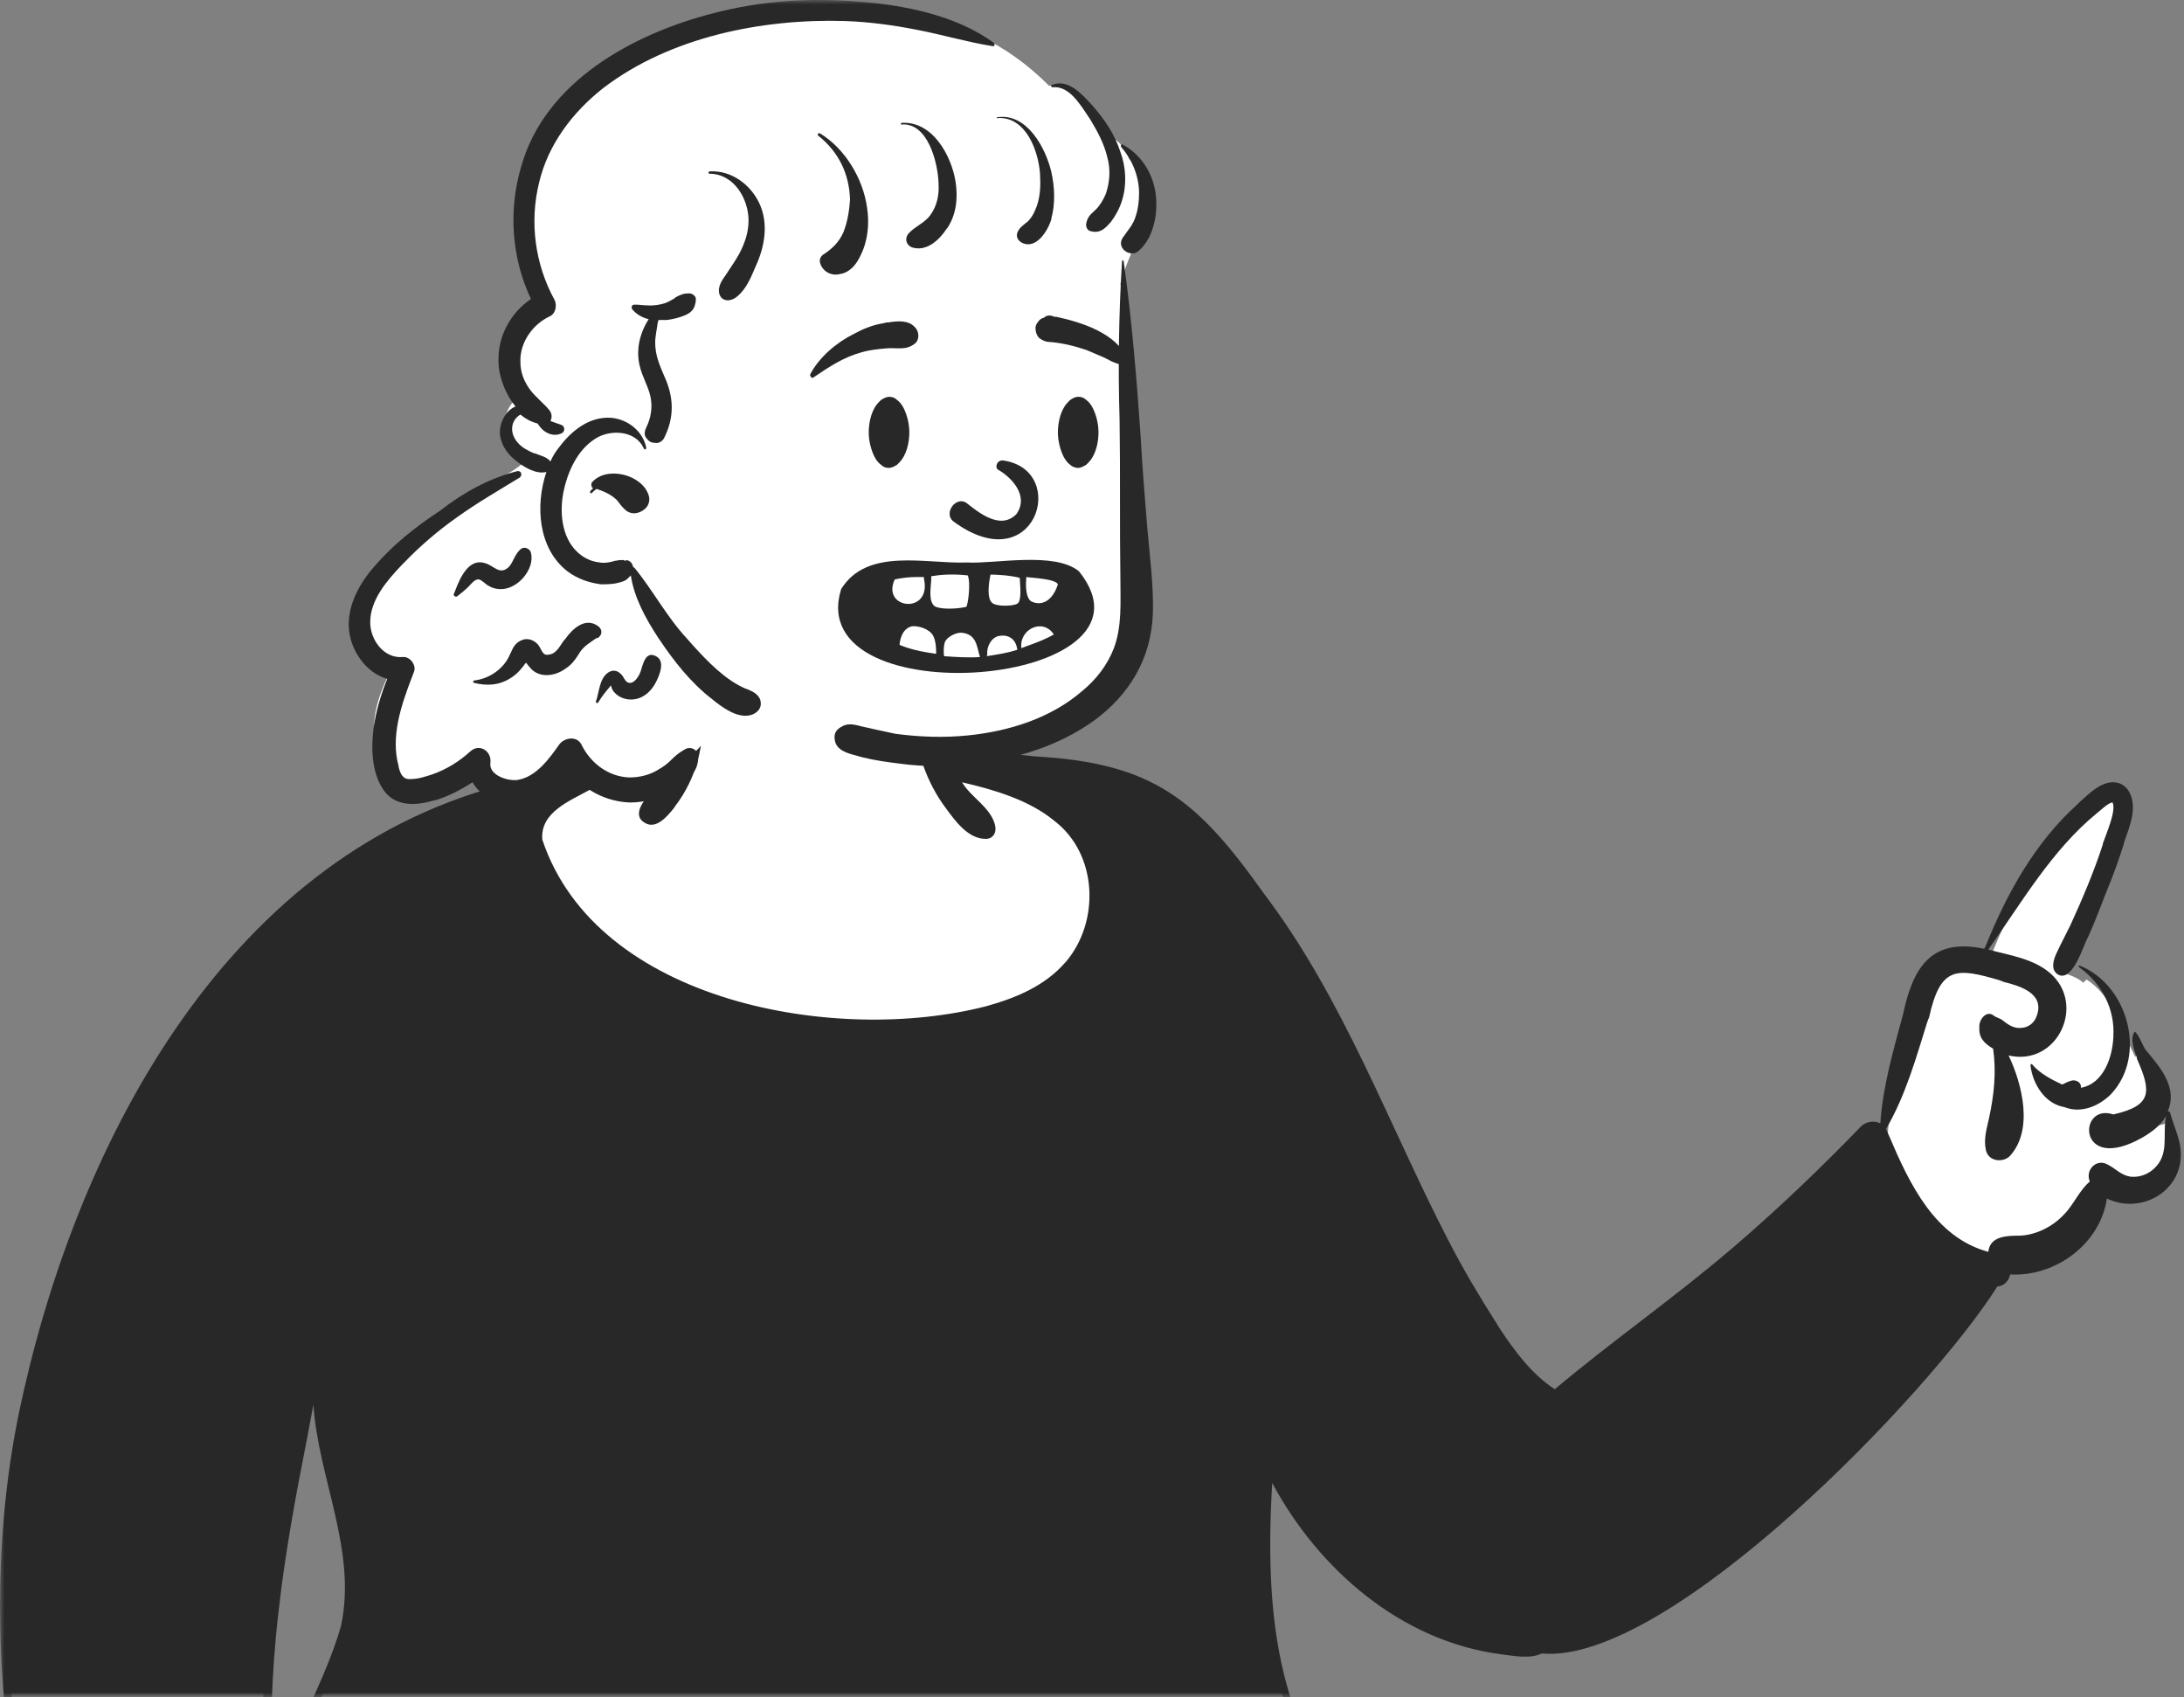 <svg width="242" height="188" viewBox="0 0 242 188" fill="none" xmlns="http://www.w3.org/2000/svg">
<rect x="0" y="0" width="242" height="188" fill="#808080" stroke="none"/>
<g clip-path="url(#clip0_5154_1216)">
<mask id="mask0_5154_1216" style="mask-type:luminance" maskUnits="userSpaceOnUse" x="0" y="0" width="242" height="188">
<path d="M242 0H0V188H242V0Z" fill="white"/>
</mask>
<g mask="url(#mask0_5154_1216)">
<path fill-rule="evenodd" clip-rule="evenodd" d="M31.036 199.638L29.237 199.459C28.337 184.509 30.856 169.827 33.825 155.413L35.624 155.503C36.254 163.829 40.572 171.707 38.593 180.211C36.704 187.015 32.745 192.834 31.036 199.638ZM240.11 124.438L239.03 124.707C241.009 120.947 239.21 119.693 236.871 116.56L236.601 117.097L235.701 115.217C235.521 114.769 235.342 114.322 234.892 114.143C234.442 111.815 233.003 109.667 231.203 108.503L230.843 108.861C230.124 108.234 229.224 107.966 228.414 107.697C230.214 105.011 231.383 101.43 232.553 98.566C233.542 95.522 235.072 92.568 235.342 89.434C235.072 86.48 232.283 88.36 230.933 89.882C226.705 93.552 223.107 99.371 220.408 106.444C215.73 105.28 213.031 106.533 211.771 112.889C210.602 117.187 209.342 121.573 209.162 126.049C208.533 125.87 207.453 125.065 206.823 125.691C196.478 136.971 184.243 145.655 172.368 155.145C163.461 148.609 158.783 135.629 153.835 125.96C145.289 109.309 136.652 84.868 114.611 84.958C111.643 84.689 108.854 84.331 106.065 83.436C104.985 83.168 103.636 82.809 103.276 82.183C102.646 80.124 102.466 77.886 101.387 75.916C98.238 70.813 91.401 70.455 86.003 71.529C76.917 73.23 77.097 72.246 76.467 81.735C76.287 83.973 74.488 84.331 72.599 84.779C70.44 85.406 68.281 86.032 66.121 86.48C66.391 86.39 66.571 86.39 66.841 86.301C31.216 86.838 7.556 127.929 2.878 157.025C-2.61 186.747 4.497 219.87 15.652 244.848C15.203 253.979 17.002 263.11 18.081 272.063C18.801 274.301 21.23 274.569 21.95 271.884L22.849 268.482L23.749 271.884C24.379 274.032 25.278 274.211 26.178 274.211C27.258 274.211 27.797 273.674 27.887 270.989L29.597 270.541C30.316 271.794 30.946 272.958 32.026 273.764C34.185 289.162 35.534 305.276 40.662 320.227C42.731 325.777 45.88 330.79 48.219 336.251C37.243 360.96 35.354 388.265 32.745 414.674C32.925 414.674 34.005 414.764 34.275 414.764L33.645 416.375C32.835 416.733 32.295 417.449 32.115 418.255C31.576 418.255 29.237 418.255 29.417 418.792C29.686 421.926 30.586 424.074 32.206 425.686C32.206 426.223 32.295 426.67 32.295 427.118C28.967 438.577 26.628 450.663 25.098 463.286C23.209 465.076 22.759 470.895 25.548 472.507C33.195 477.789 43.541 480.295 53.167 479.31C63.693 478.326 76.197 474.208 71.159 462.301C71.069 461.943 70.62 461.943 70.17 462.032C69.27 461.137 68.281 460.51 67.291 460.152C65.222 454.96 63.333 449.589 61.713 444.217C60.904 441.71 60.094 439.204 60.184 436.428C60.544 429.804 61.264 427.029 65.942 421.747C68.82 423.089 74.308 413.152 75.568 411.004C78.177 404.827 78.087 414.585 78.087 414.585C79.166 418.434 79.616 424.79 82.405 427.655C83.934 437.592 73.678 442.158 80.246 453.169C77.997 453.349 77.817 454.244 77.817 456.929C77.817 458.899 77.727 460.869 78.087 462.749C78.536 464.987 80.606 465.613 83.664 466.24C86.183 466.777 88.612 467.404 91.131 468.03C93.65 468.836 96.349 468.836 97.339 466.24C109.843 470.448 145.918 470 157.794 464.36C161.122 463.017 163.371 462.301 160.403 458.63C158.693 448.067 128.646 459.973 124.867 448.425C124.327 446.903 117.13 437.503 115.151 436.428C115.961 435.265 115.151 426.044 115.151 425.686C115.691 420.314 124.867 396.053 125.857 385.31C126.936 367.137 125.947 351.739 131.524 333.208C139.351 303.933 154.465 276.36 154.735 245.385C154.465 240.282 155.904 234.731 154.645 229.718L156.264 228.912C156.534 229.181 156.894 229.181 156.984 228.823C158.063 227.122 156.894 225.063 156.624 223.183C157.164 222.556 156.894 222.019 156.264 221.75C149.067 196.594 137.102 192.924 140.431 161.411C145.829 172.781 157.794 184.24 170.928 182.539C184.153 184.509 215.1 152.369 221.037 142.074C222.117 142.164 222.117 141.358 222.297 140.642C227.785 141.269 232.823 137.061 232.913 131.779C237.681 134.733 242.808 130.526 240.29 125.333C240.29 124.975 240.2 124.707 240.11 124.438Z" fill="white"/>
</g>
<mask id="mask1_5154_1216" style="mask-type:luminance" maskUnits="userSpaceOnUse" x="0" y="0" width="242" height="188">
<path d="M242 0H0V188H242V0Z" fill="white"/>
</mask>
<g mask="url(#mask1_5154_1216)">
<path fill-rule="evenodd" clip-rule="evenodd" d="M101.836 74.573C101.836 74.484 102.016 74.484 102.016 74.573C102.196 76.722 102.646 78.871 103.456 80.93C103.725 80.93 103.995 81.109 104.175 81.467C104.445 81.914 105.705 82.183 106.334 82.362H106.424C109.123 83.168 111.912 83.526 114.701 83.794C127.836 84.511 132.694 88.629 140.07 99.013C148.887 110.652 153.835 124.528 160.492 137.419C162.111 140.553 163.911 143.596 165.8 146.551L166.07 146.998C167.779 149.594 169.668 152.191 172.277 153.892C178.665 148.52 185.502 143.775 191.889 138.314L192.519 137.777C197.287 133.659 201.785 129.362 206.193 124.796C206.733 124.259 207.633 124.08 208.352 124.438C208.622 120.32 209.792 116.381 210.871 112.353C211.951 107.25 213.93 103.848 219.867 105.101L220.047 104.743C222.386 98.924 225.535 93.284 230.213 89.076L230.483 88.808C231.473 87.912 232.822 86.57 234.262 86.659C235.611 86.749 236.241 87.912 236.331 89.166C236.421 90.598 235.791 92.031 235.341 93.374V93.463C234.801 95.164 234.172 96.954 233.452 98.655C232.822 100.267 232.192 101.968 231.473 103.579C230.753 104.922 230.213 107.16 228.954 107.966C228.234 108.324 227.604 107.787 227.514 107.16C227.424 106.265 227.964 105.459 228.324 104.653C228.684 103.937 229.044 103.221 229.404 102.505C230.753 99.551 232.012 96.596 233.002 93.552V93.463C233.362 92.389 234.531 89.793 234.082 88.897C233.632 88.897 232.732 89.793 232.372 90.061C227.334 94.179 224.006 99.998 220.317 105.191C222.656 105.817 225.265 106.175 227.154 107.787C231.203 111.278 227.964 118.172 222.566 116.918C224.096 120.141 225.355 125.244 222.656 128.109C221.847 128.825 220.317 128.646 220.047 127.393C219.778 126.139 220.137 125.065 220.407 123.812C220.947 121.305 221.217 118.798 220.857 116.202L220.767 116.113C219.867 115.575 219.238 114.949 219.328 113.785C219.238 112.979 220.137 111.815 220.947 112.532C221.217 112.711 221.577 112.8 221.847 112.979C222.386 113.427 223.016 113.874 223.736 113.874H223.826C224.725 113.874 225.445 113.337 225.715 112.442C226.525 110.025 223.826 109.219 222.027 108.772L221.577 108.593C216.719 107.16 215.01 107.071 213.75 112.711L213.57 113.158C212.311 117.187 211.141 121.394 208.982 125.065L209.342 125.871C211.591 131.153 214.38 137.061 220.317 138.673C220.497 136.882 222.476 136.882 223.826 136.882C225.625 136.793 227.424 135.897 228.684 134.554C229.763 133.48 230.393 131.869 231.563 130.884C231.023 129.631 232.282 128.288 233.542 129.004C234.441 129.452 234.981 130.168 236.061 130.347C236.96 130.436 237.86 130.168 238.58 129.541C240.469 127.93 239.569 125.692 240.019 123.633C239.389 124.707 238.4 125.423 237.32 126.05C230.123 130.078 230.213 122.111 234.172 123.453C238.49 122.469 238.4 120.947 236.781 117.276V117.187C236.511 116.381 235.971 115.128 236.511 114.322C236.511 114.322 236.601 114.233 236.601 114.322C237.05 114.77 237.32 115.575 237.68 116.202L238.04 116.65C239.569 118.44 241.279 120.678 240.199 123.095C240.289 123.095 240.379 123.095 240.469 123.274C240.919 124.975 241.818 126.587 241.639 128.377C241.279 132.316 236.96 134.465 233.452 132.764C232.732 137.777 227.784 141.448 222.746 141.179C222.566 141.895 222.117 142.433 221.307 142.522C213.93 154.25 184.962 184.419 170.838 183.166C169.488 183.793 167.779 183.434 166.34 183.255C155.274 181.823 146.098 173.855 140.97 164.276C139.081 195.341 149.786 194.983 156.894 220.766C157.613 221.214 158.063 222.198 157.433 223.004C157.703 224.526 158.333 226.137 158.153 227.749C158.063 228.196 157.793 228.644 157.613 229.002C157.163 229.897 155.994 229.718 155.454 229.092C156.354 232.493 155.994 235.985 155.724 239.476C155.544 241.535 155.634 243.505 155.544 245.474C155.274 276.271 140.16 304.023 132.334 333.208C130.175 341.354 128.465 349.77 127.746 358.185C127.026 367.137 127.566 376.269 126.666 385.221C125.676 395.874 122.798 406.17 119.379 416.286C119.649 416.913 119.379 417.629 118.839 417.987C118.659 418.524 118.479 419.061 118.299 419.598C118.569 421.031 118.659 422.463 118.569 423.985C118.479 426.134 117.85 428.282 118.12 430.341C118.299 431.236 119.109 432.132 118.659 433.206L118.839 433.385C120.099 434.191 121.358 435.086 122.168 436.339C122.348 436.608 122.528 437.145 122.708 437.414C122.888 437.593 123.337 437.682 123.607 437.772C124.957 438.219 125.856 439.383 125.676 440.815C128.915 441.711 127.746 444.934 131.074 447.172C134.493 449.589 139.081 449.857 143.039 450.484L149.876 451.558L150.326 451.648C154.824 452.185 160.672 453.259 161.212 458.631C162.021 459.168 162.381 460.421 162.561 461.316C162.741 462.033 162.741 462.838 162.201 463.375C161.572 464.092 160.402 464.36 159.592 464.718C158.513 465.166 157.523 465.882 156.354 466.061C154.914 466.688 153.385 466.956 152.036 467.225C137.641 469.821 122.978 470.537 108.404 469.105C106.065 468.836 103.636 468.568 101.297 468.299H101.027C99.857 468.12 98.598 467.852 97.608 467.404C96.079 469.911 93.2 469.553 90.771 468.926C88.882 468.478 86.992 468.031 85.013 467.494C82.044 466.688 77.726 466.509 77.007 462.928C76.647 461.048 76.647 459.078 76.647 457.198V456.661C76.647 455.05 76.737 452.901 78.536 452.543C76.017 447.977 76.557 442.337 78.896 437.772L78.986 437.593C80.695 434.459 81.775 431.863 81.235 428.193C80.065 427.118 79.525 425.596 79.166 424.074C77.996 419.867 77.007 415.57 76.197 411.183C74.398 414.495 72.329 417.539 69.9 420.404C68.91 421.747 68.19 422.194 66.661 422.732C66.391 422.821 66.211 422.821 65.941 422.732C64.502 424.612 62.792 426.134 62.073 428.461C61.263 430.968 60.903 433.743 60.813 436.429C60.723 439.831 62.163 443.143 63.062 446.366C64.502 450.842 66.031 455.318 67.83 459.705C69 459.974 70.709 459.884 71.159 461.227C71.429 461.406 71.609 461.674 71.789 462.033L71.879 462.391C72.688 465.166 73.408 468.389 72.329 471.164C69.27 477.878 59.644 479.579 52.986 480.385C43.181 481.28 32.835 478.953 24.738 473.402C23.569 472.596 22.759 471.701 22.579 470.269V470C22.309 467.673 22.309 464.897 23.928 463.017C25.368 450.932 27.707 438.846 31.035 427.118C31.035 426.76 30.946 426.492 30.946 426.134C29.056 424.164 28.337 421.478 28.157 418.882C28.157 417.36 30.136 417.45 31.215 417.181C34.004 389.876 35.624 361.676 46.869 336.162C44.62 330.97 41.561 326.135 39.582 320.854L39.402 320.495C38.592 318.347 38.053 316.109 37.423 313.871C36.973 312.796 36.613 311.722 36.433 310.558C33.824 298.562 32.295 286.297 30.766 274.033C29.686 273.137 29.056 271.884 28.427 270.81V271.078C28.337 272.958 28.067 275.017 25.728 274.928C23.838 274.838 22.939 273.495 22.489 271.884C21.679 275.196 17.901 275.375 16.821 272.153C16.372 270.81 16.372 269.377 16.192 267.945C15.382 260.425 13.763 252.815 14.213 245.206C13.763 245.027 13.313 244.669 13.043 244.042C4.317 216.29 -3.96 186.299 2.068 156.667C8.095 127.661 24.468 95.254 55.416 87.017C61.713 85.406 68.01 84.869 74.488 84.511C75.387 82.72 76.017 80.661 76.107 78.692C76.107 78.154 76.107 77.528 76.107 76.991C76.107 76.454 76.377 75.827 76.197 75.29C76.197 75.2 76.377 75.111 76.377 75.2C76.557 75.558 76.827 75.737 77.007 76.006C77.456 76.812 77.636 77.886 77.726 78.781C78.176 82.452 77.097 86.301 74.847 89.255L74.668 89.524C73.948 90.419 72.688 91.941 71.429 91.135C70.169 90.419 71.069 88.987 71.789 88.181C72.778 87.196 73.588 86.122 74.218 84.958C71.339 85.764 68.46 86.57 65.581 87.375L65.401 87.465C63.152 88.718 59.824 89.972 60.093 93.015C66.121 111.099 92.75 115.754 109.303 111.457C112.542 110.562 115.781 109.219 118.03 106.623L118.12 106.533C121.898 102.057 121.628 94.627 116.86 90.956C114.071 88.629 110.113 87.465 106.604 86.659C107.594 88.36 109.933 89.524 110.293 91.583C110.383 92.299 110.023 92.926 109.213 92.926C107.234 92.926 105.795 90.867 104.805 89.524C102.646 86.659 101.476 83.078 101.207 79.587C101.027 77.796 101.386 76.185 101.836 74.573ZM70.259 465.703C70.349 466.777 69.809 468.031 68.46 467.941C67.471 469.194 66.031 470 64.772 470.806C56.045 475.551 44.98 475.819 35.714 472.328C33.195 471.343 30.766 470.179 28.517 468.747L28.337 468.568C27.167 467.852 25.908 467.046 25.098 465.972V466.867C25.098 468.12 25.188 469.284 25.638 470.448C25.908 470.985 26.358 471.254 26.807 471.522C27.797 472.149 28.876 472.775 29.956 473.313C41.111 478.953 55.505 479.848 66.751 473.939C69.989 472.149 71.429 469.284 70.259 465.703ZM80.695 453.796C80.695 453.975 80.515 454.065 80.425 453.975C79.346 453.617 79.975 456.124 80.065 456.482C80.335 457.735 80.425 459.078 80.605 460.332V460.6C80.605 463.196 80.875 463.196 83.484 463.734C85.643 464.271 87.802 464.897 89.961 465.524L90.861 465.793C91.76 466.061 95.989 467.493 95.989 465.793V465.703C95.899 464.539 97.428 464.092 98.148 464.718C99.677 466.151 101.746 466.24 103.725 466.509H103.815C106.334 466.867 108.853 467.046 111.282 467.314C124.417 468.389 137.731 467.762 150.776 465.434L151.586 465.255C152.755 465.076 154.375 464.718 155.634 464.092C156.174 464.092 158.693 462.838 158.603 462.301C158.693 462.212 158.693 462.122 158.693 462.033C159.233 461.495 159.143 460.332 158.513 459.974C157.433 460.242 156.354 460.511 155.274 460.779C154.195 461.585 152.665 461.585 151.316 461.943C149.876 462.212 148.437 462.48 146.998 462.659C138.721 463.913 130.444 464.897 122.078 465.255C107.414 466.598 92.93 461.943 80.695 453.796ZM32.655 225.332C33.554 227.48 32.925 230.255 32.295 232.494C33.285 233.031 34.004 234.015 34.814 234.732C37.783 237.149 40.842 239.476 43.81 241.804L43.9 241.894C44.8 242.61 45.789 243.236 46.059 244.4C46.869 248.071 42.011 249.055 39.312 248.787C38.772 248.787 37.333 248.429 36.973 248.787C36.793 248.966 36.883 249.861 36.883 250.13C36.703 252.994 36.523 255.949 36.343 258.814L36.253 259.888C36.074 262.036 36.074 264.543 35.174 266.602C34.994 267.855 34.454 269.109 34.364 270.362C34.274 271.436 34.004 272.69 33.285 273.495L34.004 278.867C35.264 288.983 36.703 299.099 38.772 309.036C39.222 311.274 39.942 313.423 40.482 315.661C42.281 322.017 45.52 327.747 48.488 333.655L48.578 333.924C49.568 335.983 50.198 337.863 50.018 340.191C49.928 341.623 47.679 341.623 47.769 340.191C47.859 339.206 47.769 338.311 47.499 337.505C42.821 355.947 39.492 374.747 37.783 393.726C37.063 401.514 36.523 409.303 35.624 417.092C38.053 417.092 40.392 417.271 42.731 417.718C46.689 416.554 51.457 416.913 55.056 418.972C57.305 419.24 59.464 419.509 61.623 419.867L62.073 419.956C63.062 420.135 64.592 420.135 65.401 420.941C65.671 419.509 66.751 418.434 67.74 417.36C68.64 416.286 69.45 415.301 70.169 414.137C72.239 411.183 74.038 407.871 75.477 404.558C75.477 404.021 75.657 403.574 76.017 403.305C82.044 389.608 85.733 375.015 89.062 360.423C96.618 327.747 103.186 294.713 107.144 261.32C107.144 261.141 107.414 261.141 107.414 261.32C108.224 286.029 103.905 310.558 98.688 334.64C93.38 358.453 89.242 382.804 79.436 405.274C80.155 409.84 81.055 414.406 82.134 418.972C93.02 416.017 104.445 414.943 115.781 415.391C120.638 401.604 123.787 387.191 123.517 372.509C122.978 346.994 131.164 322.644 139.891 298.92C145.918 280.657 153.295 262.394 154.105 242.968C154.465 238.492 155.904 233.926 154.914 229.45C153.295 231.419 150.866 232.852 148.527 233.926C144.659 235.716 140.43 236.791 136.292 237.775C114.971 243.236 92.57 243.147 71.249 238.044L69.63 237.686C57.125 234.732 44.17 231.509 32.655 225.332ZM31.305 235.179C28.517 240.193 22.759 243.236 17.271 244.4C17.091 245.027 16.462 245.474 15.742 245.564C16.821 253.89 18.531 262.126 19.43 270.541L19.52 270.81C19.61 271.347 19.7 271.884 20.15 272.242C20.69 272.063 20.69 271.078 20.78 270.631C20.96 267.766 21.23 264.812 21.5 261.947C21.589 260.693 23.659 260.156 23.928 261.589L24.828 267.945V268.034C25.008 269.019 25.098 272.6 26.088 272.779C26.717 272.869 26.447 271.615 26.447 271.168L26.537 267.855L26.627 263.648C26.627 262.932 26.627 262.215 26.627 261.499C26.627 259.977 28.876 259.977 29.056 261.499L29.146 262.126C29.416 264.991 29.866 267.945 31.305 270.452C31.575 270.273 31.935 270.273 32.295 270.362C32.385 268.482 32.835 266.692 33.554 264.991C33.375 263.2 33.554 261.231 33.645 259.53V259.351C33.734 257.113 33.914 254.874 34.004 252.636L34.094 251.294C34.184 249.324 34.004 246.817 36.253 246.012C38.413 245.295 40.931 246.459 43.001 245.295C40.572 243.147 38.053 241.177 35.534 239.029C34.634 238.313 33.734 237.596 32.835 236.791C32.295 236.253 31.845 235.627 31.305 235.179ZM34.724 155.593L34.004 159.442C32.745 165.798 31.575 172.154 30.856 178.6C30.046 185.493 29.866 192.476 30.226 199.459C31.935 192.745 35.894 186.747 37.783 180.122C39.582 171.796 35.264 163.739 34.724 155.593ZM230.393 107.16C230.303 107.071 230.303 106.892 230.483 106.981C235.791 109.13 237.95 116.918 233.902 121.215C232.552 122.558 230.573 123.364 228.774 122.648C226.615 122.29 225.265 120.141 224.995 118.082V117.993C224.995 117.903 225.085 117.813 225.175 117.903C225.985 118.888 227.334 119.604 228.504 120.141C228.864 119.962 229.224 119.783 229.583 119.693C230.123 119.604 230.663 119.962 230.573 120.499C233.092 120.052 234.082 117.097 234.172 114.859V114.77C234.352 111.815 232.912 108.951 230.393 107.16Z" fill="#282828"/>
</g>
<mask id="mask2_5154_1216" style="mask-type:luminance" maskUnits="userSpaceOnUse" x="0" y="0" width="242" height="188">
<path d="M242 0H0V188H242V0Z" fill="white"/>
</mask>
<g mask="url(#mask2_5154_1216)">
<path fill-rule="evenodd" clip-rule="evenodd" d="M125.137 17.636C124.687 16.562 123.967 15.309 122.798 15.219C121.808 12.354 119.469 9.4 116.23 9.49C106.604 -0.179 94.459 0.269 81.864 2.328C75.207 3.581 68.46 5.909 63.422 10.653C57.484 16.204 55.145 25.962 59.824 33.035C55.775 35.183 55.775 40.286 57.484 43.956C55.415 45.389 55.325 48.791 57.664 49.955C57.575 50.492 57.664 50.939 57.844 51.387C56.675 52.372 55.145 53.088 53.976 53.625C53.436 53.894 53.076 54.341 52.986 54.789C48.938 57.474 38.682 63.92 38.862 69.112C38.772 71.798 40.841 73.589 43.27 74.305C41.831 77.17 40.661 80.572 42.101 83.705C42.461 84.69 45.34 87.465 45.52 87.465C45.789 87.644 49.928 85.764 51.907 84.869C52.267 87.375 55.056 88.718 57.395 87.823C59.644 87.196 60.993 85.316 62.343 83.615C64.232 87.644 69.719 87.734 73.228 85.943C76.377 84.511 78.806 81.825 80.155 78.602C87.262 82.094 95.629 83.078 103.456 81.735C103.995 82.631 105.075 83.168 106.064 82.899C110.203 81.646 114.791 81.556 118.299 78.781C125.586 73.589 126.216 64.01 125.676 55.863C125.227 47.716 125.586 39.48 124.147 31.423C124.777 29.095 125.856 26.947 126.846 24.709C127.745 22.381 127.745 18.89 125.137 17.636Z" fill="white"/>
</g>
<mask id="mask3_5154_1216" style="mask-type:luminance" maskUnits="userSpaceOnUse" x="0" y="0" width="242" height="188">
<path d="M242 0H0V188H242V0Z" fill="white"/>
</mask>
<g mask="url(#mask3_5154_1216)">
<path fill-rule="evenodd" clip-rule="evenodd" d="M57.305 52.192C57.755 52.103 57.934 52.64 57.575 52.908C55.236 54.341 52.897 55.684 50.648 57.295C48.488 58.817 46.509 60.518 44.71 62.398L44.53 62.577C42.911 64.278 41.022 66.427 41.022 68.933C41.022 70.903 42.551 72.962 44.62 72.783C45.43 72.693 46.149 73.678 45.88 74.394L45.61 75.11C44.44 78.154 43.271 81.646 44.17 84.868V84.958C44.35 85.674 44.62 86.39 45.52 86.301C46.329 86.301 47.139 86.032 47.949 85.764C49.478 85.227 50.917 84.331 52.087 83.257C53.166 82.272 54.516 83.257 54.336 84.51C54.156 85.943 56.405 86.569 57.395 86.39C59.464 86.032 60.903 83.973 61.983 82.451C62.523 81.735 63.872 81.467 64.412 82.451C65.401 84.51 67.381 86.032 69.72 86.122C70.889 86.122 72.059 85.853 73.138 85.137C73.588 84.868 73.948 84.6 74.308 84.242L74.398 84.152C74.938 83.615 75.297 83.347 75.927 82.989C76.557 82.63 77.367 83.078 77.367 83.794C77.367 84.779 77.097 85.406 76.377 86.122C75.837 86.659 75.117 87.196 74.488 87.644C73.048 88.449 71.429 88.897 69.81 88.897C67.201 88.808 64.772 87.554 63.242 85.585C61.623 87.465 59.644 89.255 57.035 89.255C55.056 89.255 53.257 88.181 52.357 86.659C51.097 87.465 49.748 88.181 48.309 88.629H48.218C46.149 89.255 43.81 89.434 42.461 87.465C41.201 85.585 41.111 82.989 41.381 80.75C41.651 78.781 42.191 76.99 42.911 75.2C40.932 74.663 39.402 72.783 38.862 70.813C38.053 67.859 39.582 64.905 41.471 62.756C43.541 60.339 46.149 58.28 48.758 56.579C51.277 54.609 54.156 52.998 57.305 52.192ZM124.327 28.916C124.327 28.827 124.507 28.827 124.507 28.916C125.407 35.362 125.946 41.897 126.396 48.432C126.576 51.745 126.846 55.057 127.116 58.369C127.386 61.503 127.836 64.815 127.746 67.948C127.566 72.962 125.137 76.99 121.178 79.855C117.31 82.63 112.632 84.063 107.954 84.6C105.255 84.958 102.466 84.958 99.767 84.6C98.328 84.421 96.978 84.242 95.539 83.884L94.909 83.705C93.83 83.436 92.57 83.078 92.48 81.825C92.39 81.198 92.75 80.75 93.29 80.482C94.01 80.034 94.819 80.303 95.539 80.482C96.709 80.75 97.968 81.019 99.228 81.287C101.926 81.646 104.625 81.735 107.234 81.467C111.732 81.019 116.41 79.587 119.919 76.543C121.448 75.289 122.708 73.678 123.427 71.798C124.327 69.381 124.147 66.785 124.147 64.189C124.057 58.28 124.147 52.461 124.057 46.552C123.877 40.644 123.967 34.825 124.327 28.916ZM79.166 1.432C84.384 0.089 89.691 -0.269 95.089 0.179C100.127 0.537 105.975 1.701 110.113 4.745C110.293 4.924 110.203 5.192 109.933 5.103C107.144 4.655 104.445 3.849 101.656 3.312C98.958 2.775 96.259 2.417 93.56 2.328C84.384 2.059 74.218 4.118 66.841 9.758C63.422 12.444 60.723 16.025 59.734 20.232C58.654 24.619 59.284 29.274 61.443 33.213C61.713 33.75 61.623 34.646 60.993 35.004C59.014 35.899 57.575 37.958 57.665 40.107C57.665 41.181 58.025 42.166 58.654 43.061C59.284 43.956 60.274 44.672 60.903 45.478C61.173 45.836 61.173 46.284 60.993 46.642C61.443 46.821 61.803 46.91 62.253 47.089C62.613 47.269 62.613 47.806 62.253 47.985C61.353 48.432 60.364 47.985 59.824 47.269C59.734 47.179 59.644 47 59.554 46.91C58.834 46.731 58.204 46.373 57.665 45.926C56.585 46.552 56.405 47.985 57.395 49.059C57.845 49.596 58.564 49.954 59.194 50.223H59.284C59.914 50.491 60.544 50.581 60.993 51.118C61.263 50.491 61.623 49.954 61.983 49.507C63.332 47.716 65.311 46.105 67.74 46.284C69.63 46.463 71.249 47.806 71.609 49.596C71.609 49.775 71.429 49.865 71.339 49.686C70.439 47.627 67.561 47.537 65.941 48.611C63.962 49.865 62.883 52.282 62.433 54.52C61.983 56.758 62.253 59.444 63.872 61.055C64.592 61.771 65.491 62.219 66.481 62.309C66.931 62.398 67.381 62.309 67.83 62.219L68.1 62.129C68.28 62.129 68.55 62.04 68.73 62.04H69.09L69.27 62.129C69.45 62.219 69.45 62.219 69.27 62.04C69.81 62.04 70.079 62.398 70.169 62.846C70.169 62.846 70.169 62.846 70.259 62.846C72.329 65.352 73.858 68.306 76.107 70.724L76.737 71.44C78.446 73.32 80.335 75.289 82.584 76.274L82.854 76.364C83.484 76.632 84.204 76.99 84.294 77.796C84.384 78.512 83.844 79.049 83.124 79.228C81.685 79.587 79.975 78.333 78.896 77.438C76.557 75.647 74.668 73.23 73.048 70.813L72.868 70.545C71.519 68.486 70.259 66.158 69.9 63.741L69.81 63.83C69.72 63.92 69.63 64.009 69.54 64.099C69.27 64.368 68.91 64.457 68.55 64.546C67.92 64.726 67.201 64.726 66.571 64.726C65.222 64.547 63.962 64.099 62.883 63.293C59.644 60.786 59.284 56.042 60.544 52.282C59.464 52.55 58.204 51.834 57.395 51.208C56.405 50.491 55.596 49.507 55.416 48.253C55.236 47.089 55.955 45.478 57.125 45.03C55.955 43.598 55.236 41.629 55.236 40.017C55.146 37.242 56.585 34.646 58.834 33.124C56.675 28.558 56.315 23.276 57.755 18.442C60.364 9.131 69.99 3.76 79.166 1.432ZM70.979 74.394C71.249 73.588 71.519 72.067 72.688 72.693C73.768 73.23 73.048 74.842 72.688 75.558C72.239 76.453 71.429 77.259 70.439 77.438C69.63 77.617 68.64 77.349 68.1 76.722C67.92 76.543 67.83 76.364 67.74 76.095C67.74 76.006 67.65 75.916 67.65 75.916C67.65 75.916 67.65 76.006 67.561 76.095C67.111 76.632 66.661 77.169 66.301 77.796C66.211 77.975 65.941 77.796 66.031 77.707C66.391 76.722 66.391 75.289 67.291 74.573C68.1 73.947 68.82 74.484 69.18 75.2C69.81 76.274 70.709 75.2 70.979 74.394ZM62.523 70.903L62.613 70.813C63.422 69.649 64.862 68.306 66.301 69.381C66.751 69.739 66.751 70.276 66.301 70.634L66.031 70.724C65.401 71.171 64.772 71.529 64.322 72.156C63.872 72.872 63.422 73.588 62.703 74.036C61.533 74.931 59.644 75.2 58.654 73.857L58.564 73.767C58.474 73.678 58.384 73.499 58.294 73.409L58.204 73.499C57.755 74.126 57.305 74.663 56.585 75.11C55.326 75.916 53.976 76.006 52.537 75.647C52.357 75.647 52.447 75.379 52.537 75.379C54.246 75.2 55.865 74.036 56.495 72.514L56.585 72.335C56.855 71.709 57.125 71.171 57.845 70.903C58.474 70.634 59.194 70.903 59.644 71.44C60.004 71.888 60.094 72.693 60.813 72.514C61.713 72.425 62.073 71.44 62.523 70.903ZM57.755 60.787C58.114 60.518 58.744 60.787 58.834 61.234C59.284 63.025 57.395 65.263 55.505 65.263C55.056 65.263 54.606 65.173 54.156 64.905C53.796 64.726 53.436 64.278 53.077 64.189C52.627 64.099 52.177 64.726 51.907 64.994C51.547 65.352 51.097 65.71 50.648 66.069C50.468 66.158 50.198 65.979 50.288 65.8L50.468 65.352C51.007 63.92 51.997 61.771 53.796 62.398C54.696 62.666 55.326 63.651 56.225 62.935C56.855 62.487 56.945 61.413 57.755 60.787ZM65.581 53.446C67.201 51.566 71.159 52.55 71.879 54.878C72.059 55.415 71.879 56.042 71.429 56.4C70.889 56.847 70.169 57.027 69.54 56.669C69 56.31 68.73 55.863 68.37 55.415C67.74 54.788 66.931 54.43 66.121 54.162C65.941 54.251 65.761 54.43 65.581 54.609C65.491 54.699 65.311 54.609 65.401 54.43C65.491 54.251 65.671 54.162 65.761 54.072H65.671C65.491 53.893 65.491 53.625 65.581 53.446ZM76.377 32.497C76.737 32.497 77.187 32.855 77.097 33.213V33.303C77.007 34.108 76.737 34.556 75.927 34.914C75.297 35.183 74.578 35.362 73.858 35.451C73.588 35.451 73.318 35.451 72.958 35.451L72.868 35.809C72.778 36.526 72.599 37.242 72.599 37.958C72.599 39.301 73.048 40.375 73.588 41.629C74.668 43.956 74.758 46.194 73.588 48.522C73.408 48.88 72.958 49.148 72.599 49.059C72.149 49.059 71.879 48.88 71.609 48.522C71.339 48.164 71.429 47.716 71.609 47.358C72.149 46.284 72.329 45.03 72.059 43.867C71.789 42.703 71.159 41.718 70.889 40.554C70.439 38.764 70.889 36.884 71.879 35.362C71.159 35.183 70.529 34.825 70.079 34.288C69.9 34.108 69.99 33.75 70.259 33.75H70.619C71.609 33.84 72.418 33.929 73.408 33.661C73.858 33.571 74.308 33.303 74.758 33.034L74.847 32.945C75.477 32.587 75.837 32.497 76.377 32.497ZM78.716 18.979C81.055 18.889 83.124 20.411 84.114 22.47C85.193 24.709 84.743 27.305 83.754 29.453L83.484 30.08C83.034 31.154 82.404 32.407 81.415 33.034C80.335 33.661 79.436 32.945 79.706 31.781C79.885 31.065 80.425 30.527 80.785 29.901C81.145 29.364 81.505 28.827 81.865 28.2C82.494 27.036 82.944 25.783 82.944 24.44C82.944 22.023 81.325 19.247 78.626 19.247C78.446 19.247 78.446 18.979 78.716 18.979ZM90.681 15.04C90.501 14.95 90.681 14.682 90.861 14.771C93.65 16.472 95.629 19.785 96.079 23.008C96.349 24.798 96.169 26.678 95.359 28.289C94.909 29.274 94.19 30.169 93.11 30.349C92.12 30.617 91.131 30.08 90.861 29.095C90.771 28.737 90.951 28.379 91.221 28.2C92.21 27.573 93.02 26.767 93.47 25.693C93.92 24.529 94.1 23.366 94.189 22.112C94.1 19.247 92.93 16.83 90.681 15.04ZM124.237 16.293C124.147 16.114 124.237 15.935 124.417 16.025C126.396 17.099 127.656 19.069 128.016 21.217C128.375 23.366 127.926 26.23 126.216 27.752C125.317 28.648 123.607 27.484 124.417 26.32C124.957 25.514 125.587 24.887 125.856 23.903C126.126 23.097 126.216 22.202 126.216 21.396C126.216 19.606 125.497 17.726 124.237 16.293ZM99.947 13.607C103.366 13.428 105.435 17.278 105.885 20.143C106.155 21.933 105.975 23.724 104.985 25.246L104.895 25.335C104.085 26.588 102.646 27.931 101.027 27.394C100.397 27.126 100.217 26.409 100.667 25.872C101.387 25.067 102.466 24.709 103.096 23.813C103.816 22.828 104.085 21.575 103.995 20.322V20.232C103.906 17.994 102.826 13.697 100.037 13.787C99.767 13.876 99.767 13.607 99.947 13.607ZM110.563 12.981C113.801 12.533 115.871 16.383 116.5 19.069C116.86 20.68 116.95 22.56 116.5 24.171V24.261C116.14 25.514 114.881 27.573 113.352 26.947C112.902 26.767 112.542 26.32 112.722 25.783C112.992 25.156 113.352 24.977 113.891 24.529C114.251 24.171 114.521 23.724 114.701 23.276C115.241 22.112 115.331 20.68 115.241 19.427V19.247C115.061 16.741 113.711 12.981 110.653 13.07C110.383 13.16 110.383 12.981 110.563 12.981ZM116.59 9.4C118.39 8.684 119.919 10.474 120.998 11.638C122.348 13.16 123.517 14.861 124.147 16.83C124.777 18.531 124.867 20.501 124.327 22.202C124.057 23.097 123.607 23.903 123.068 24.619L122.978 24.709C122.348 25.425 121.808 25.872 120.819 25.604C120.459 25.514 120.279 25.067 120.369 24.709C120.549 23.903 120.909 23.724 121.448 23.187C121.898 22.739 122.258 22.112 122.528 21.486C122.978 20.143 123.068 18.8 122.708 17.457C122.348 15.935 121.628 14.592 120.819 13.249L120.639 12.981C119.739 11.638 118.48 9.489 116.68 9.668C116.41 9.668 116.41 9.4 116.59 9.4Z" fill="#282828"/>
</g>
<mask id="mask4_5154_1216" style="mask-type:luminance" maskUnits="userSpaceOnUse" x="0" y="0" width="242" height="188">
<path d="M242 0H0V188H242V0Z" fill="white"/>
</mask>
<g mask="url(#mask4_5154_1216)">
<path fill-rule="evenodd" clip-rule="evenodd" d="M110.565 52.013C112.004 52.819 114.073 54.878 112.634 56.937C110.835 58.817 108.316 56.669 107.056 55.684C105.887 54.968 104.537 56.848 105.617 57.743C114.703 64.457 118.482 52.192 111.285 51.029C110.475 50.849 110.205 51.745 110.565 52.013ZM97.88 35.809L98.24 35.72H98.42C99.499 35.541 100.669 35.451 101.389 36.257C101.839 36.705 101.928 37.6 101.389 38.047C100.399 38.853 99.409 38.495 98.24 38.585C97.25 38.674 96.351 38.764 95.451 39.032C93.472 39.569 91.853 40.644 90.143 41.807C89.963 41.987 89.694 41.629 89.784 41.45C90.773 39.569 92.662 37.958 94.641 36.973C95.631 36.436 96.711 35.989 97.88 35.809ZM107.146 62.309C110.205 62.488 116.862 61.055 119.561 63.293C129.907 76.185 88.794 79.497 93.202 65.263C96.081 60.608 102.558 62.488 107.146 62.309ZM106.607 70.097C105.887 70.008 104.897 70.634 104.717 71.082C104.537 71.529 104.537 72.514 104.627 72.693C105.977 72.783 107.326 72.872 108.586 72.783C108.226 71.619 108.226 70.276 106.607 70.097ZM112.724 71.977C112.544 70.545 111.465 70.276 110.655 70.455C109.845 70.634 109.305 71.619 109.395 72.514C109.395 72.604 109.395 72.604 109.305 72.693C110.475 72.514 111.644 72.335 112.724 71.977ZM103.368 70.366C102.918 69.65 101.749 69.291 101.029 69.381C99.859 69.65 99.679 71.171 99.679 71.44C100.759 71.888 101.928 72.156 103.098 72.335C103.278 72.335 103.548 72.425 103.728 72.425V72.246C103.728 71.977 103.728 70.992 103.368 70.366ZM116.772 70.276C115.513 68.396 112.904 69.739 113.174 71.798C113.444 71.709 113.624 71.619 113.894 71.529C114.883 71.171 115.873 70.813 116.772 70.276ZM107.236 63.741C105.617 63.562 104.268 63.651 103.188 63.83V64.189C103.098 65.442 102.918 66.606 103.548 67.143C104.088 67.501 105.797 67.501 107.056 67.232C107.236 67.143 107.596 64.636 107.236 63.741ZM109.755 63.651C109.485 64.905 109.395 66.337 109.935 66.785C110.475 67.232 112.274 67.143 112.724 66.874C113.174 66.606 113.084 65.352 112.994 64.01C112.004 63.741 110.475 63.651 109.755 63.651ZM102.378 63.92H101.839H101.569C100.759 63.92 99.949 64.01 99.14 64.189C97.61 67.501 103.278 68.128 102.378 64.099V63.92ZM113.714 63.92V64.099C113.624 65.084 113.714 66.248 114.253 66.606C115.063 67.053 116.502 66.964 117.222 64.726C116.952 64.099 114.163 64.01 113.714 63.92ZM98.51 43.956C98.87 43.956 99.14 44.046 99.409 44.314C99.679 44.493 99.949 44.851 100.129 45.209C100.489 45.926 100.759 46.91 100.759 47.895C100.759 48.969 100.489 49.954 100.129 50.581C99.949 50.939 99.679 51.208 99.409 51.476C99.14 51.655 98.78 51.834 98.51 51.834C98.15 51.834 97.88 51.745 97.61 51.476C97.34 51.297 97.07 50.939 96.891 50.581C96.531 49.865 96.261 48.88 96.261 47.895C96.261 46.821 96.531 45.836 96.891 45.209C97.07 44.851 97.34 44.583 97.61 44.314C97.88 44.135 98.24 43.956 98.51 43.956ZM119.471 43.956C119.831 43.956 120.101 44.046 120.371 44.314C120.641 44.493 120.911 44.851 121.091 45.209C121.45 45.926 121.72 46.91 121.72 47.895C121.72 48.969 121.45 49.954 121.091 50.581C120.911 50.939 120.641 51.208 120.371 51.476C120.101 51.655 119.741 51.834 119.471 51.834C119.201 51.834 118.841 51.745 118.572 51.476C118.302 51.297 118.032 50.939 117.852 50.581C117.492 49.865 117.222 48.88 117.222 47.895C117.222 46.821 117.492 45.836 117.852 45.209C118.032 44.851 118.302 44.583 118.572 44.314C118.841 44.135 119.111 43.956 119.471 43.956ZM116.592 35.004L116.862 35.093H117.042C119.921 35.72 123.61 36.884 124.959 39.748C125.049 40.107 124.959 40.196 124.869 40.286C124.869 40.375 124.779 40.375 124.599 40.465C124.509 40.465 124.509 40.465 124.419 40.465C123.789 40.286 123.25 40.107 122.8 39.838L122.26 39.569C121.63 39.301 121.001 39.032 120.371 38.764C119.021 38.316 117.582 37.958 116.143 37.868C115.873 37.868 115.513 37.69 115.243 37.51C114.973 37.331 114.883 37.063 114.793 36.794C114.703 36.347 114.703 36.078 114.973 35.72C115.153 35.451 115.333 35.272 115.693 35.183C115.963 34.914 116.323 34.914 116.592 35.004Z" fill="#282828"/>
</g>
</g>
<defs>
<clipPath id="clip0_5154_1216">
<rect width="242" height="188" fill="white"/>
</clipPath>
</defs>
</svg>
